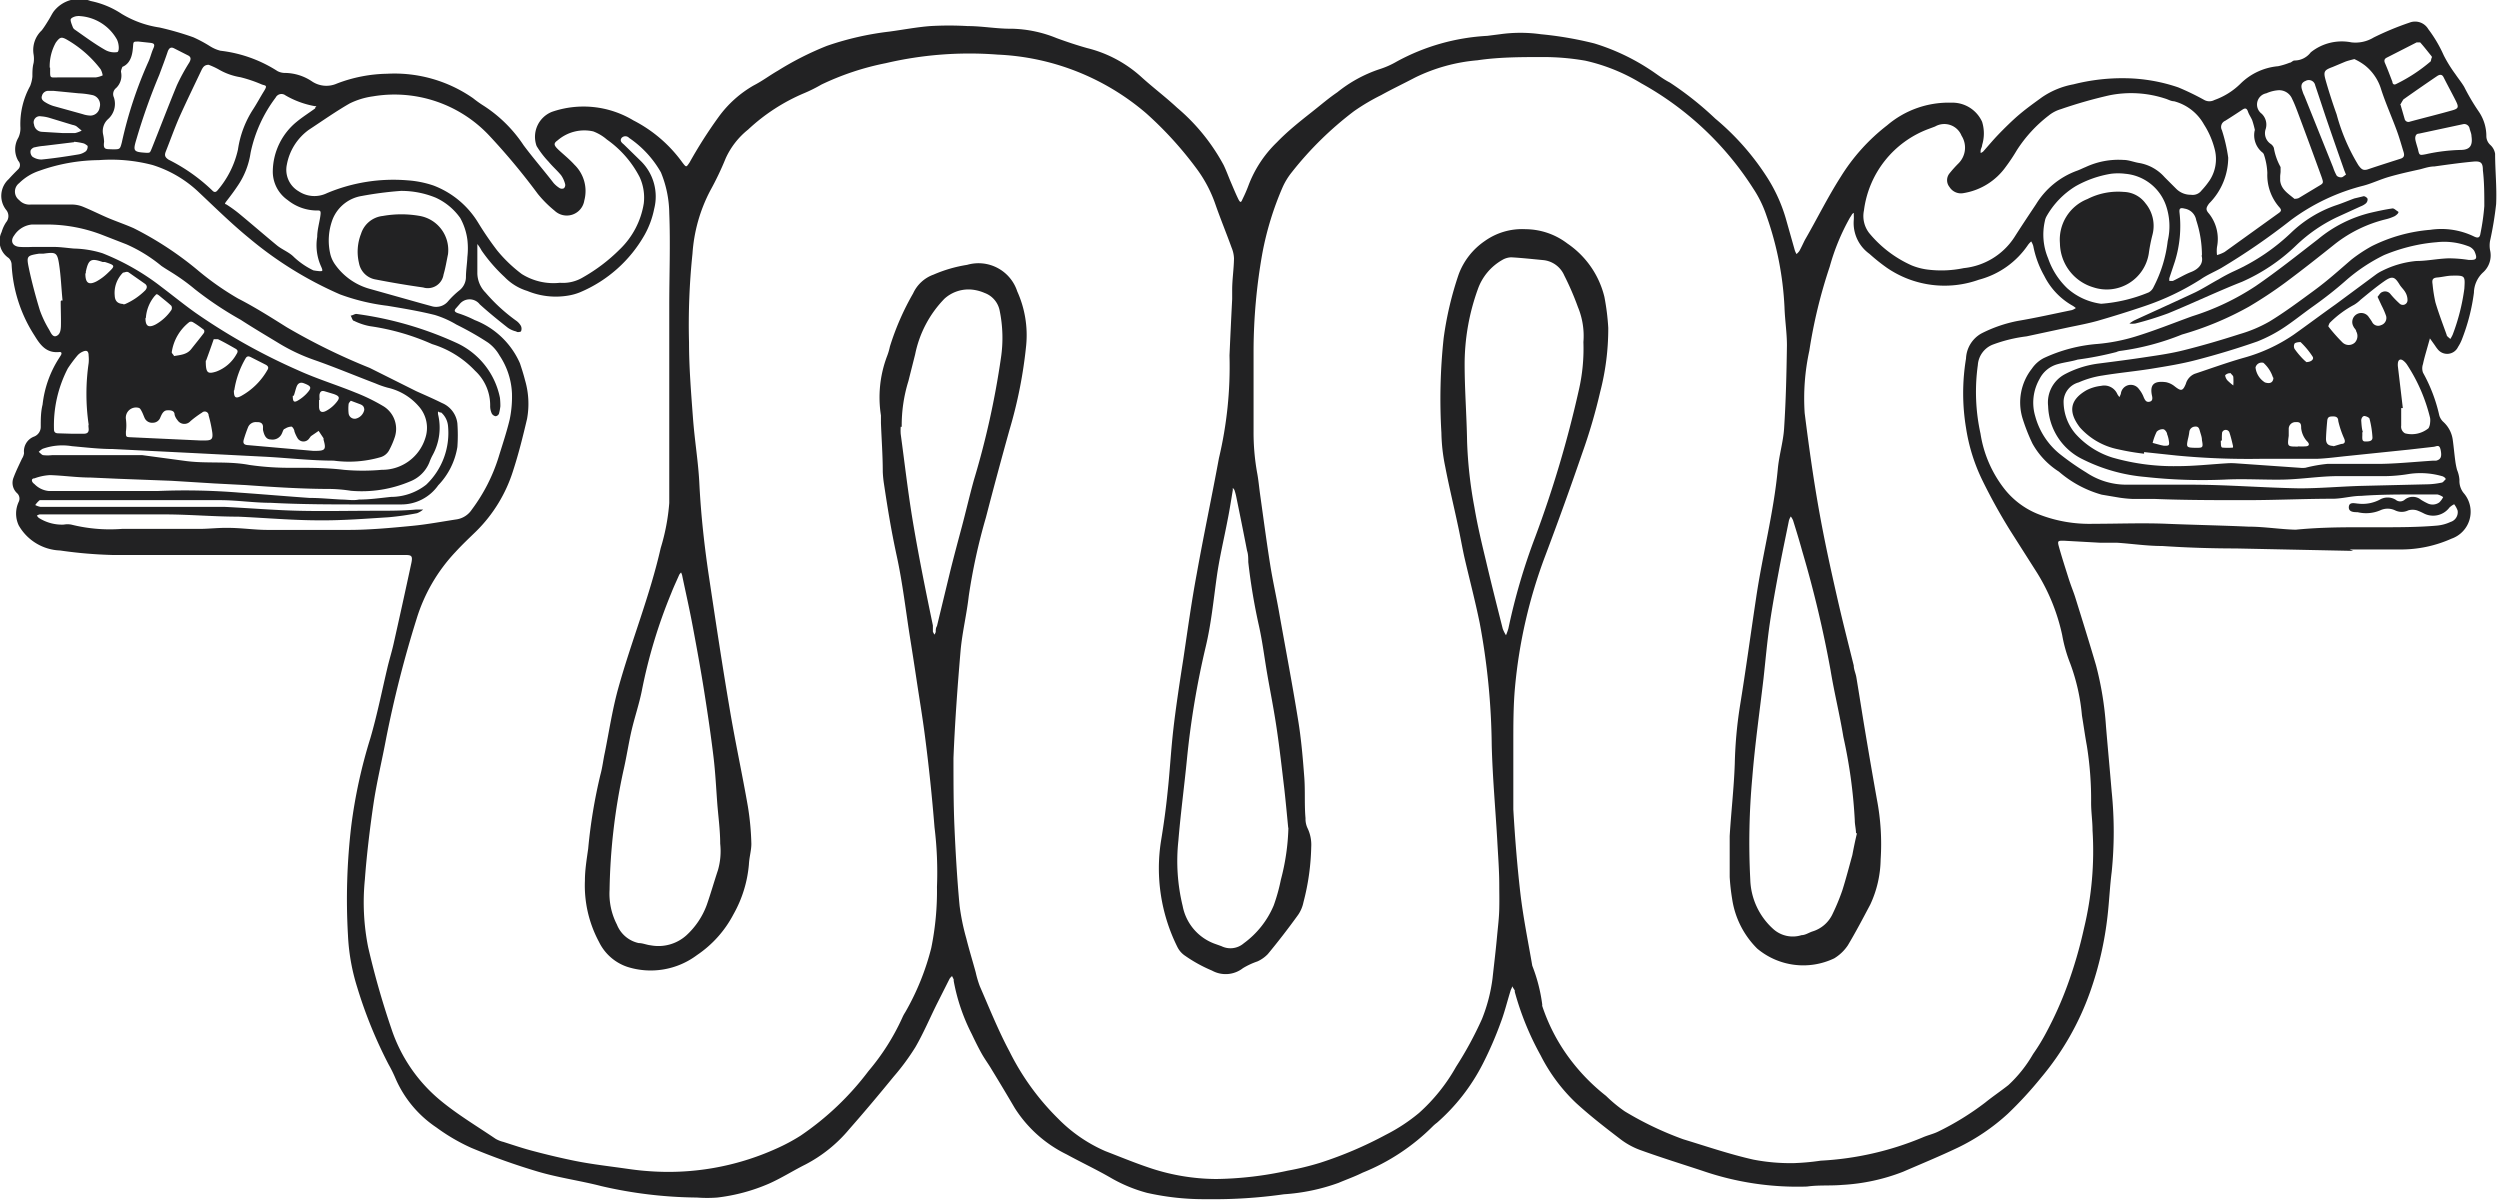 <svg id="Layer_6" data-name="Layer 6" xmlns="http://www.w3.org/2000/svg" viewBox="0 0 122.71 58.89"><title>_background_snake</title><g id="_5zHt94" data-name="5zHt94"><path d="M503.59,426.25l-5.78-.12q-1.8,0-3.6-.12c-.74,0-1.47-.11-2.21-.16-.27,0-.55,0-.83,0l-1.8-.1c-.26,0-.31,0-.24.26.14.51.3,1,.46,1.51s.26.71.37,1.07c.34,1.09.68,2.18,1,3.27a15.91,15.91,0,0,1,.49,3c.09,1.07.19,2.14.28,3.21a19.48,19.48,0,0,1,0,3.94c-.09.71-.12,1.42-.2,2.13a16.79,16.79,0,0,1-.86,3.76,13.58,13.58,0,0,1-2.41,4.21,18.87,18.87,0,0,1-1.63,1.77,10.16,10.16,0,0,1-2.45,1.66c-.88.42-1.78.79-2.68,1.18a9.62,9.62,0,0,1-3,.65c-.57.05-1.15,0-1.72.08a14.29,14.29,0,0,1-5.13-.77c-1-.33-2-.64-3-1a3.67,3.67,0,0,1-1-.53c-.76-.58-1.51-1.16-2.21-1.8a8.51,8.51,0,0,1-1.74-2.34,14.05,14.05,0,0,1-1.27-3.12.27.27,0,0,0,0-.07l-.13-.2c0,.07-.05.14-.07.2-.17.54-.3,1.09-.5,1.61a17.7,17.7,0,0,1-.87,2,9.68,9.68,0,0,1-2.25,2.89,1.78,1.78,0,0,0-.2.17,10.33,10.33,0,0,1-3.45,2.28c-.38.19-.78.33-1.18.5a9.73,9.73,0,0,1-2.68.56,24.41,24.41,0,0,1-3.78.24,12.68,12.68,0,0,1-2.94-.31,7.3,7.3,0,0,1-1.73-.71c-.72-.42-1.49-.78-2.22-1.18a6.27,6.27,0,0,1-2.54-2.27c-.37-.63-.74-1.25-1.12-1.87-.15-.26-.33-.5-.48-.76s-.35-.66-.51-1a9.42,9.42,0,0,1-.89-2.62.27.27,0,0,0,0-.07l-.08-.16a.62.62,0,0,0-.12.13l-.61,1.21c-.36.72-.67,1.46-1.07,2.15a11.35,11.35,0,0,1-1.07,1.45c-.71.87-1.44,1.74-2.18,2.58a7,7,0,0,1-2.15,1.73c-.6.3-1.18.67-1.79.94a9,9,0,0,1-2.53.68,6.58,6.58,0,0,1-1,0,21.51,21.51,0,0,1-4.69-.56c-1-.26-2.09-.41-3.11-.71a32.11,32.11,0,0,1-3.28-1.17,9.39,9.39,0,0,1-1.71-1,5.54,5.54,0,0,1-2-2.39,6.73,6.73,0,0,0-.35-.71,22.09,22.09,0,0,1-1.54-3.79,10,10,0,0,1-.45-2.54,30.66,30.66,0,0,1,.16-5.36,25,25,0,0,1,.94-4.32c.33-1.13.56-2.29.83-3.43.09-.39.21-.77.3-1.16q.45-2,.88-4c.08-.38,0-.4-.35-.4s-1,0-1.54,0l-7.21,0c-1.87,0-3.73,0-5.6,0a21.63,21.63,0,0,1-2.54-.22A2.44,2.44,0,0,1,389,425a1.36,1.36,0,0,1,0-1.16.36.36,0,0,0-.09-.43.69.69,0,0,1-.16-.77c.12-.32.27-.62.41-.92a.64.64,0,0,0,.1-.27.77.77,0,0,1,.49-.81.51.51,0,0,0,.33-.49c0-.36,0-.72.09-1.08a5.26,5.26,0,0,1,.77-2.22l.12-.19c.06-.09.06-.19-.08-.17-.62.06-.92-.34-1.2-.8a7.05,7.05,0,0,1-1.13-3.5.46.46,0,0,0-.15-.32,1,1,0,0,1-.34-1.27,1.73,1.73,0,0,1,.22-.48.47.47,0,0,0,0-.61,1.11,1.11,0,0,1,.13-1.51c.15-.17.31-.33.47-.49a.29.29,0,0,0,0-.4,1.12,1.12,0,0,1,0-1.14,1.07,1.07,0,0,0,.1-.54,3.87,3.87,0,0,1,.48-2,1.66,1.66,0,0,0,.11-.46c0-.22,0-.45.06-.67a1.29,1.29,0,0,0,0-.41,1.32,1.32,0,0,1,.4-1.19c.13-.17.24-.35.35-.53s.14-.26.23-.39a1.58,1.58,0,0,1,1.82-.52,4.29,4.29,0,0,1,1.52.63,5,5,0,0,0,1.86.67,14.56,14.56,0,0,1,1.66.48,6.68,6.68,0,0,1,.82.44,1.79,1.79,0,0,0,.51.22,6.56,6.56,0,0,1,2.8,1,.79.79,0,0,0,.39.09,2.42,2.42,0,0,1,1.28.4,1.27,1.27,0,0,0,1.25.12,7.19,7.19,0,0,1,2.46-.48,6.75,6.75,0,0,1,4.22,1.2,5.72,5.72,0,0,0,.55.39,6.71,6.71,0,0,1,1.93,1.92c.47.63,1,1.24,1.47,1.85a1.32,1.32,0,0,0,.31.26.23.23,0,0,0,.2,0,.22.22,0,0,0,.06-.2,1.33,1.33,0,0,0-.2-.44c-.19-.23-.42-.43-.61-.66a4.47,4.47,0,0,1-.59-.77,1.32,1.32,0,0,1,.75-1.68,4.75,4.75,0,0,1,4,.42,6.76,6.76,0,0,1,2.4,2.06c.2.26.19.25.36,0a22.39,22.39,0,0,1,1.43-2.24,5.5,5.5,0,0,1,1.72-1.54c.41-.21.78-.49,1.18-.72a15,15,0,0,1,2.41-1.22,14.57,14.57,0,0,1,3.07-.7c.67-.09,1.34-.22,2-.27a16.12,16.12,0,0,1,1.84,0c.72,0,1.45.14,2.17.13a6.15,6.15,0,0,1,2.19.46c.49.18,1,.35,1.5.49a6.15,6.15,0,0,1,2.63,1.39c.58.53,1.21,1,1.79,1.54a9.71,9.71,0,0,1,2.28,2.81c.13.27.23.55.35.83s.23.55.36.82.16.15.23,0a6.66,6.66,0,0,0,.27-.62,5.78,5.78,0,0,1,1.41-2.15c.51-.53,1.1-1,1.67-1.45s.85-.7,1.29-1a6.64,6.64,0,0,1,2.06-1.13,4.19,4.19,0,0,0,.86-.38,10.43,10.43,0,0,1,4.44-1.26l.63-.08a7.23,7.23,0,0,1,2,0,17.58,17.58,0,0,1,2.62.45,10.57,10.57,0,0,1,2.71,1.27c.33.21.63.46,1,.65a15.89,15.89,0,0,1,2.23,1.77,12.59,12.59,0,0,1,2.55,2.89,7.8,7.8,0,0,1,.91,2l.45,1.59a1.17,1.17,0,0,0,.08.17.85.85,0,0,0,.14-.15c.1-.18.18-.36.27-.54.58-1,1.12-2.1,1.76-3.1a9.53,9.53,0,0,1,2.28-2.53,4.65,4.65,0,0,1,3.15-1.11,1.6,1.6,0,0,1,1.51.94,1.93,1.93,0,0,1,0,1.14c0,.09-.06.17-.07.25a.55.55,0,0,0,0,.14.45.45,0,0,0,.12-.07c.25-.28.49-.57.75-.84s.68-.69,1.05-1,.71-.55,1.08-.82a4,4,0,0,1,1.55-.64,9.75,9.75,0,0,1,2.57-.3,8.37,8.37,0,0,1,2.58.45,12.82,12.82,0,0,1,1.28.62.52.52,0,0,0,.49,0,3.48,3.48,0,0,0,1.29-.81,3,3,0,0,1,1.84-.85,3.5,3.5,0,0,0,.56-.17c.08,0,.16-.11.24-.11a1,1,0,0,0,.8-.4,2.43,2.43,0,0,1,2-.49,1.72,1.72,0,0,0,1.09-.24,14.22,14.22,0,0,1,1.76-.73.75.75,0,0,1,.92.32,6.5,6.5,0,0,1,.76,1.29,6.55,6.55,0,0,0,.57.92c.14.21.3.4.43.62a10.54,10.54,0,0,0,.72,1.22,2.12,2.12,0,0,1,.37,1.21.59.59,0,0,0,.19.42.74.74,0,0,1,.24.44c0,.82.09,1.65.05,2.47a16.94,16.94,0,0,1-.3,1.81,1.37,1.37,0,0,0,0,.44,1.12,1.12,0,0,1-.34,1.1,1.39,1.39,0,0,0-.45,1,9.68,9.68,0,0,1-.59,2.29,2,2,0,0,1-.19.37.59.59,0,0,1-1,.11,1.7,1.7,0,0,1-.13-.18l-.25-.35-.11.39c-.08.29-.17.58-.23.87a.63.63,0,0,0,0,.42,7.79,7.79,0,0,1,.8,2.1.71.71,0,0,0,.19.31,1.45,1.45,0,0,1,.47.88c.05.36.08.72.13,1.08a3.59,3.59,0,0,0,.08.4,1.54,1.54,0,0,1,.12.5.94.94,0,0,0,.24.68,1.4,1.4,0,0,1-.63,2.2,6.06,6.06,0,0,1-2.48.53h-2.52Zm-95.08-7.84h0c.42.19.84.37,1.26.58a1.24,1.24,0,0,1,.76,1,8.14,8.14,0,0,1,0,1.16,3.52,3.52,0,0,1-.94,1.88,2.21,2.21,0,0,1-1.83.94c-.63,0-1.25,0-1.88,0-1.5,0-3,0-4.51-.08-.8,0-1.6-.12-2.4-.13-1.65,0-3.31,0-5,0h-3.68c-.09,0-.19,0-.26,0a1.08,1.08,0,0,0-.22.24.91.91,0,0,0,.26.09l3.23,0,4.24,0c.53,0,1.05,0,1.58,0,1.2.06,2.4.16,3.6.19s2.55,0,3.83,0c.65,0,1.3,0,1.95-.06.12,0,.23,0,.35,0a1,1,0,0,1-.3.18,13.12,13.12,0,0,1-1.41.2c-1.12.07-2.25.16-3.37.15-1.33,0-2.65-.12-4-.18-1.15,0-2.3-.1-3.45-.11-2,0-4,0-6,0h-.3a.42.42,0,0,0-.13.06s.07.1.11.12a2.12,2.12,0,0,0,1.21.32,1,1,0,0,1,.37,0,7.82,7.82,0,0,0,2.49.21c.4,0,.8,0,1.2,0h2.59c.47,0,.95-.06,1.42-.05.65,0,1.29.1,1.93.1,1.34,0,2.68,0,4,0,1,0,2.08-.1,3.11-.2.73-.07,1.46-.21,2.19-.32a1.09,1.09,0,0,0,.73-.48,8.52,8.52,0,0,0,1.31-2.56c.19-.62.4-1.24.55-1.87a5.53,5.53,0,0,0,.11-1.26,3.62,3.62,0,0,0-.61-1.87,2,2,0,0,0-.56-.63c-.5-.33-1-.61-1.56-.89a4.76,4.76,0,0,0-1.06-.47c-.76-.19-1.54-.32-2.32-.45a10.26,10.26,0,0,1-2.33-.56,18.34,18.34,0,0,1-4.46-2.76c-.88-.72-1.69-1.52-2.52-2.3a5.79,5.79,0,0,0-2.22-1.29,8,8,0,0,0-2.64-.24,8.86,8.86,0,0,0-2.91.52,2.53,2.53,0,0,0-1,.61.52.52,0,0,0,0,.83.68.68,0,0,0,.57.22c.69,0,1.37,0,2.06,0a1.48,1.48,0,0,1,.51.11c.39.16.77.35,1.16.52s.89.34,1.32.53a16.45,16.45,0,0,1,3.19,2.1,13.9,13.9,0,0,0,1.93,1.35c.82.42,1.61.92,2.39,1.41a30.55,30.55,0,0,0,4.08,2Zm3-7.22h0c0,.48,0,1,0,1.43a1.38,1.38,0,0,0,.4.95,8.54,8.54,0,0,0,1.49,1.37.78.78,0,0,1,.25.27.33.33,0,0,1,0,.27s-.16.07-.23,0a1.17,1.17,0,0,1-.41-.18c-.47-.37-.94-.75-1.38-1.15a.63.63,0,0,0-1,0l-.15.17c-.11.12-.12.19.07.26a5.43,5.43,0,0,1,.83.34,4,4,0,0,1,2.22,2.12c.09.27.18.55.25.83a4.11,4.11,0,0,1,.1,1.9c-.2.85-.41,1.7-.68,2.53a7.21,7.21,0,0,1-1.83,3c-.33.32-.67.64-1,1a8.33,8.33,0,0,0-1.91,3.28,55.66,55.66,0,0,0-1.5,5.89c-.2,1.07-.46,2.13-.62,3.21s-.33,2.46-.42,3.69a11.28,11.28,0,0,0,.16,3.33,40.67,40.67,0,0,0,1.14,4,7.7,7.7,0,0,0,2.44,3.55c.84.69,1.78,1.25,2.68,1.86a1.45,1.45,0,0,0,.38.15c.5.16,1,.33,1.51.46.68.18,1.36.34,2,.47s1.33.22,2,.31,1,.15,1.56.19a12.85,12.85,0,0,0,6.3-1.09,9.1,9.1,0,0,0,1.22-.65,14,14,0,0,0,3.33-3.17,11.17,11.17,0,0,0,1.66-2.62,1.72,1.72,0,0,1,.14-.26,12.35,12.35,0,0,0,1.28-3.16,14,14,0,0,0,.28-3,18.15,18.15,0,0,0-.12-2.92q-.18-2.25-.47-4.48c-.12-.94-.28-1.88-.42-2.82q-.15-1-.31-2c-.21-1.32-.36-2.66-.65-4s-.45-2.36-.63-3.55a5.46,5.46,0,0,1-.06-.6c0-.8-.06-1.6-.09-2.4,0-.12,0-.25,0-.37a5.71,5.71,0,0,1,.29-2.88,3,3,0,0,0,.15-.5,12.9,12.9,0,0,1,1.14-2.61,1.75,1.75,0,0,1,1-.92,6.74,6.74,0,0,1,1.65-.48,2,2,0,0,1,2.46,1.3,5.22,5.22,0,0,1,.44,2.64,22.41,22.41,0,0,1-.82,4.16q-.6,2.15-1.16,4.31a28.8,28.8,0,0,0-.84,3.85c-.1.89-.32,1.78-.4,2.67-.15,1.76-.28,3.52-.35,5.28,0,1.14,0,2.28.05,3.42s.13,2.55.25,3.82a10.94,10.94,0,0,0,.33,1.61c.14.56.31,1.11.46,1.66a5.08,5.08,0,0,0,.2.68c.47,1.08.91,2.18,1.46,3.21a12.35,12.35,0,0,0,2.39,3.3,7.34,7.34,0,0,0,2.31,1.59c.7.27,1.4.56,2.11.8a10.39,10.39,0,0,0,3.35.57,17.34,17.34,0,0,0,3.5-.41,13.54,13.54,0,0,0,1.6-.39,19.2,19.2,0,0,0,3.21-1.37,8.64,8.64,0,0,0,1.63-1.07,8.85,8.85,0,0,0,1.82-2.27,17.79,17.79,0,0,0,1.27-2.34,8.07,8.07,0,0,0,.52-2c.07-.65.15-1.29.21-1.94s.11-1,.12-1.49,0-.75,0-1.12c0-.75-.06-1.5-.1-2.25-.09-1.55-.23-3.09-.27-4.64a34.38,34.38,0,0,0-.59-6c-.22-1.08-.5-2.14-.75-3.22-.12-.54-.21-1.08-.33-1.62-.2-.94-.43-1.88-.61-2.82a8.89,8.89,0,0,1-.19-1.67,28.11,28.11,0,0,1,.11-4.65,16.47,16.47,0,0,1,.74-3.14,3.42,3.42,0,0,1,1.28-1.63,3.15,3.15,0,0,1,2-.58,3.42,3.42,0,0,1,2.05.7,4.43,4.43,0,0,1,1.82,2.62,11.47,11.47,0,0,1,.19,1.52,12.38,12.38,0,0,1-.4,3.16,27.06,27.06,0,0,1-.88,3c-.58,1.69-1.19,3.38-1.82,5.05a24.57,24.57,0,0,0-1.48,6.46c-.08.9-.08,1.8-.08,2.7,0,1.09,0,2.18,0,3.27.08,1.39.19,2.77.35,4.15.14,1.18.38,2.35.58,3.52a8.06,8.06,0,0,1,.49,1.91.21.21,0,0,0,0,.07A9.07,9.07,0,0,0,465,451a9.7,9.7,0,0,0,1.91,2,7,7,0,0,0,.92.76,16.15,16.15,0,0,0,2.87,1.37c1.15.35,2.29.74,3.45,1a9.58,9.58,0,0,0,2,.17,11.63,11.63,0,0,0,1.3-.12,15,15,0,0,0,5-1.14c.25-.11.53-.17.77-.29a13.57,13.57,0,0,0,2.3-1.42c.37-.3.76-.56,1.14-.86a6.47,6.47,0,0,0,1.21-1.52,9.82,9.82,0,0,0,.68-1.12,17.66,17.66,0,0,0,1-2.24,21.7,21.7,0,0,0,.82-2.81,16.18,16.18,0,0,0,.42-4.81c0-.45-.07-.9-.07-1.35a16.73,16.73,0,0,0-.21-2.81c-.09-.49-.16-1-.24-1.48a9.78,9.78,0,0,0-.57-2.54,7.22,7.22,0,0,1-.4-1.41,9.61,9.61,0,0,0-1.23-3.05l-1.31-2.06a27.77,27.77,0,0,1-1.38-2.49,8.92,8.92,0,0,1-.8-2.57,10.4,10.4,0,0,1,0-3.4,1.48,1.48,0,0,1,.75-1.23,6.75,6.75,0,0,1,1.8-.62c.89-.15,1.77-.35,2.65-.53a.76.76,0,0,0,.19-.1,1.09,1.09,0,0,0-.15-.11,3.44,3.44,0,0,1-1.4-1.47,4.83,4.83,0,0,1-.54-1.47,1,1,0,0,0-.1-.22,1.09,1.09,0,0,0-.15.16,4.2,4.2,0,0,1-2.42,1.72,5,5,0,0,1-4.52-.59,9.14,9.14,0,0,1-.85-.68,1.86,1.86,0,0,1-.77-1.66,1.85,1.85,0,0,0,0-.26.27.27,0,0,0,0-.09.37.37,0,0,0-.08.06s-.06.11-.1.16a10.67,10.67,0,0,0-1,2.42,24.67,24.67,0,0,0-1,4.12,11,11,0,0,0-.23,3.06c.2,1.59.42,3.18.7,4.75s.58,2.92.91,4.37c.25,1.1.53,2.19.8,3.28,0,.19.1.39.13.59.14.84.27,1.68.41,2.52q.29,1.74.6,3.48a11.61,11.61,0,0,1,.18,2.92,5.43,5.43,0,0,1-.51,2.22c-.35.66-.7,1.33-1.1,2a2.13,2.13,0,0,1-.67.64,3.52,3.52,0,0,1-3.78-.48,4.33,4.33,0,0,1-1.23-2.44,10.25,10.25,0,0,1-.12-1.08c0-.66,0-1.33,0-2,.07-1.19.21-2.37.25-3.56a21,21,0,0,1,.25-2.8c.29-1.78.53-3.56.8-5.35.31-2.1.86-4.17,1.06-6.29.06-.68.27-1.36.31-2,.09-1.36.12-2.73.14-4.09,0-.62-.1-1.25-.12-1.87a15.68,15.68,0,0,0-.89-4.51,5.6,5.6,0,0,0-.64-1.31,15.32,15.32,0,0,0-5.5-5.17,9.11,9.11,0,0,0-2.74-1.11,12,12,0,0,0-2.05-.18c-1.09,0-2.18,0-3.26.16a8.58,8.58,0,0,0-3.06.85c-.55.29-1.12.56-1.66.86a10.29,10.29,0,0,0-1.32.78,16.73,16.73,0,0,0-3.06,3,3.38,3.38,0,0,0-.45.73,15.09,15.09,0,0,0-1,3.26,27.69,27.69,0,0,0-.43,4.74c0,1.33,0,2.65,0,4a11.22,11.22,0,0,0,.17,2c.07.36.1.72.15,1.08.16,1.14.31,2.28.49,3.42.13.83.32,1.65.46,2.47.31,1.74.64,3.47.92,5.21.15.92.23,1.86.3,2.8.05.66,0,1.33.06,2a1.07,1.07,0,0,0,.09.47,1.89,1.89,0,0,1,.19.95,11.53,11.53,0,0,1-.38,2.7,1.69,1.69,0,0,1-.26.62q-.72,1-1.49,1.93a1.65,1.65,0,0,1-.51.36,3.61,3.61,0,0,0-.71.33,1.38,1.38,0,0,1-1.52.12,7,7,0,0,1-1.31-.72,1.11,1.11,0,0,1-.39-.44,8.65,8.65,0,0,1-.8-5.22c.13-.79.24-1.58.32-2.38.11-1,.16-2,.28-3.06s.31-2.31.49-3.46c.21-1.4.4-2.8.66-4.19.34-1.9.74-3.78,1.09-5.68a19.48,19.48,0,0,0,.52-5,.65.65,0,0,1,0-.07q.06-1.37.13-2.74c0-.15,0-.3,0-.45,0-.51.08-1,.09-1.54a1.53,1.53,0,0,0-.12-.54c-.26-.72-.55-1.42-.8-2.14a6.45,6.45,0,0,0-.93-1.75,17.93,17.93,0,0,0-2.45-2.69,12,12,0,0,0-7.31-2.89,18,18,0,0,0-5.48.42,13.26,13.26,0,0,0-3.16,1.05,7.37,7.37,0,0,1-.84.42,9.33,9.33,0,0,0-2.76,1.79,3.84,3.84,0,0,0-1.1,1.41,14.81,14.81,0,0,1-.76,1.59,7.76,7.76,0,0,0-.87,3.09,33.48,33.48,0,0,0-.17,4.35c0,1.23.1,2.45.19,3.67s.27,2.21.32,3.32c.08,1.54.25,3.07.48,4.59.32,2.13.64,4.26,1,6.38.27,1.62.62,3.22.9,4.83a13.38,13.38,0,0,1,.17,1.83c0,.32-.1.64-.12,1a6,6,0,0,1-.76,2.46,5.46,5.46,0,0,1-1.79,2,3.79,3.79,0,0,1-3.41.58,2.39,2.39,0,0,1-1.4-1.23,5.84,5.84,0,0,1-.69-3c0-.52.08-1,.16-1.57a25.67,25.67,0,0,1,.6-3.63c.1-.36.14-.74.22-1.1.21-1.05.37-2.12.66-3.16.64-2.3,1.55-4.53,2.08-6.87a10.2,10.2,0,0,0,.42-2.21c0-1.94,0-3.88,0-5.82,0-1.29,0-2.58,0-3.87,0-1.51.06-3,0-4.54a5.42,5.42,0,0,0-.41-2,5.07,5.07,0,0,0-1.56-1.69.25.25,0,0,0-.37,0c-.1.14,0,.23.11.32l.86.84a2.44,2.44,0,0,1,.63,2.32,4.35,4.35,0,0,1-.46,1.26,6.57,6.57,0,0,1-3.19,2.84,2.66,2.66,0,0,1-.58.16,3.66,3.66,0,0,1-2-.23,2.6,2.6,0,0,1-1.11-.68,7.92,7.92,0,0,1-1.13-1.3A2.13,2.13,0,0,0,411.52,411.2Zm92.23,13.9h1.13c.94,0,1.88,0,2.81-.08a2,2,0,0,0,.68-.18.5.5,0,0,0,.35-.56,1.13,1.13,0,0,0-.17-.31,1,1,0,0,0-.23.16,1,1,0,0,1-1.26.29,2.94,2.94,0,0,0-.34-.15.75.75,0,0,0-.42,0,.74.74,0,0,1-.65,0,.85.85,0,0,0-.73,0,1.78,1.78,0,0,1-1.11.09c-.17,0-.45,0-.43-.26s.29-.17.46-.16a1.82,1.82,0,0,0,1.05-.19.76.76,0,0,1,.79,0,.34.34,0,0,0,.44,0,.63.63,0,0,1,.8,0,3.09,3.09,0,0,0,.33.18.56.56,0,0,0,.57-.05.93.93,0,0,0,.19-.26.85.85,0,0,0-.28-.13c-.3,0-.6,0-.9,0-1,0-1.9,0-2.85.07-.45,0-.89.13-1.34.14-1.44,0-2.88.07-4.32.07s-3,0-4.47-.06l-1.08,0a6.33,6.33,0,0,1-.63-.06l-.89-.15a5.44,5.44,0,0,1-2.1-1.13,3.84,3.84,0,0,1-1.3-1.38,9.28,9.28,0,0,1-.49-1.25,2.68,2.68,0,0,1,.46-2.42,1.6,1.6,0,0,1,.58-.52,7.62,7.62,0,0,1,2.67-.7,9,9,0,0,0,1.83-.36c.95-.29,1.86-.66,2.8-1a12.3,12.3,0,0,0,3.11-1.48c1.05-.72,2.05-1.52,3.06-2.3a6.4,6.4,0,0,1,2.59-1.3c.35-.08.71-.16,1.07-.21.08,0,.17.1.26.15s-.09.19-.16.23a2.2,2.2,0,0,1-.46.16,6.56,6.56,0,0,0-2.45,1.19c-.8.64-1.61,1.28-2.43,1.89a21,21,0,0,1-1.81,1.2,15.44,15.44,0,0,1-3.29,1.37,12.47,12.47,0,0,1-3,.8.63.63,0,0,0-.22.06,16.14,16.14,0,0,1-1.9.37c-.32.1-.66.13-1,.23a1.41,1.41,0,0,0-.87.72,2.34,2.34,0,0,0-.21,1.84,3.58,3.58,0,0,0,1.21,1.85,12.77,12.77,0,0,0,1.29.9,3.53,3.53,0,0,0,1.94.6c1.05,0,2.1,0,3.16,0,1.79,0,3.58.15,5.37.18,1,0,2-.09,3-.12l3.34-.08a3.73,3.73,0,0,0,.63-.08c.07,0,.13-.1.19-.15s-.1-.16-.17-.17a3.86,3.86,0,0,0-1.59-.11,7.77,7.77,0,0,1-1.49.11c-.66,0-1.33,0-2,0-.9,0-1.79.15-2.69.17s-1.93-.05-2.89,0a25.52,25.52,0,0,1-3.9-.13,8.44,8.44,0,0,1-3.08-.87,3,3,0,0,1-1.69-2.61,1.57,1.57,0,0,1,.8-1.55,4.85,4.85,0,0,1,1.71-.54c.78-.1,1.56-.2,2.34-.32.61-.09,1.22-.18,1.81-.33.92-.23,1.84-.5,2.74-.79a6.67,6.67,0,0,0,1.45-.61c.76-.46,1.48-1,2.19-1.52s1.23-1,1.85-1.53a7.31,7.31,0,0,1,1-.66,7.84,7.84,0,0,1,2.87-.8,3.67,3.67,0,0,1,2.15.33c.19.09.28.06.31-.15a10.92,10.92,0,0,0,.19-1.34c0-.58,0-1.17-.07-1.76,0-.36-.09-.46-.45-.43-.65.06-1.29.15-1.93.24-.24,0-.47.08-.7.14-.5.11-1,.22-1.49.36s-.84.32-1.28.44a10.12,10.12,0,0,0-3.57,1.69,32.71,32.71,0,0,1-3.43,2.36c-.34.19-.7.34-1,.55a12.6,12.6,0,0,1-2.74,1.31q-1.15.39-2.33.73c-.47.13-.95.22-1.43.32l-2.05.44a7.2,7.2,0,0,0-1.67.41,1.16,1.16,0,0,0-.72,1,9.53,9.53,0,0,0,.13,3.36,5.85,5.85,0,0,0,1.13,2.66,4,4,0,0,0,1.64,1.27,6.83,6.83,0,0,0,2.78.5c1.2,0,2.4-.05,3.6,0s2.68.08,4,.14c.77,0,1.55.13,2.32.15C501.77,425.11,502.76,425.09,503.75,425.09Zm-88.18-12a1.91,1.91,0,0,0,1.14-.27,8.42,8.42,0,0,0,1.79-1.36,4,4,0,0,0,1.19-2.27,2.42,2.42,0,0,0-.2-1.28,5.12,5.12,0,0,0-1.61-1.85,2.23,2.23,0,0,0-.67-.4,2,2,0,0,0-1.75.44c-.2.14-.19.23,0,.42s.57.49.82.77a1.8,1.8,0,0,1,.49,1.76.87.87,0,0,1-1.46.5,5.6,5.6,0,0,1-.82-.82,32.39,32.39,0,0,0-2.4-2.88,6.38,6.38,0,0,0-5.7-1.91,3.7,3.7,0,0,0-1.14.35c-.68.39-1.33.85-2,1.29a2.71,2.71,0,0,0-1.08,1.71,1.22,1.22,0,0,0,.58,1.31,1.4,1.4,0,0,0,1.39.09,8.41,8.41,0,0,1,3.93-.63,5.07,5.07,0,0,1,1.28.25,4.39,4.39,0,0,1,2.21,1.83,15.55,15.55,0,0,0,.93,1.36,6.92,6.92,0,0,0,1.21,1.16A2.93,2.93,0,0,0,415.57,413.09Zm35.75,26.75c-.06-.63-.12-1.27-.19-1.9-.12-1-.23-2-.38-3s-.3-1.73-.45-2.59-.24-1.64-.42-2.44a29.26,29.26,0,0,1-.52-3.11c0-.19,0-.38-.06-.56-.17-.88-.35-1.77-.53-2.65a2.67,2.67,0,0,0-.09-.33.41.41,0,0,0-.08-.1s0,.07,0,.11c-.08.48-.16,1-.25,1.44-.18.95-.41,1.89-.54,2.84-.16,1.14-.27,2.28-.54,3.41a41.68,41.68,0,0,0-.92,5.51c-.13,1.33-.31,2.66-.42,4a9.35,9.35,0,0,0,.21,3.21,2.46,2.46,0,0,0,1.62,1.87l.28.1a1,1,0,0,0,1.1-.14,4.41,4.41,0,0,0,1.47-1.86,8.79,8.79,0,0,0,.35-1.26A11,11,0,0,0,451.32,439.84Zm44.31-31.07a.54.54,0,0,0,.52-.21,4,4,0,0,0,.4-.5,1.91,1.91,0,0,0,.26-1.47,4.13,4.13,0,0,0-.54-1.27,2.37,2.37,0,0,0-1.47-1.14c-.15,0-.29-.09-.43-.13a5.38,5.38,0,0,0-2.75-.16,22.58,22.58,0,0,0-2.38.68,1.71,1.71,0,0,0-.59.31,6.7,6.7,0,0,0-1.57,1.71,8.8,8.8,0,0,1-.54.81,3.17,3.17,0,0,1-2.08,1.29.66.66,0,0,1-.68-.3.53.53,0,0,1,0-.67,6,6,0,0,1,.45-.5,1.09,1.09,0,0,0,.14-1.35.91.91,0,0,0-1.3-.45l-.32.12a4.93,4.93,0,0,0-3.17,4,1.36,1.36,0,0,0,.25,1.1,5.71,5.71,0,0,0,2.1,1.6,3.1,3.1,0,0,0,.76.2,5.4,5.4,0,0,0,1.79-.07,3.37,3.37,0,0,0,2.48-1.51c.35-.55.71-1.09,1.07-1.63A3.93,3.93,0,0,1,490,407.6c.15-.05.3-.13.45-.19a3.83,3.83,0,0,1,1.86-.35c.26,0,.51.11.77.15a2.15,2.15,0,0,1,1.25.7l.56.56A1,1,0,0,0,495.63,408.77ZM465.8,416a3.7,3.7,0,0,0-.27-1.72,13.63,13.63,0,0,0-.67-1.55,1.26,1.26,0,0,0-1-.75c-.53-.05-1.07-.11-1.6-.14a.92.92,0,0,0-.46.14,2.67,2.67,0,0,0-1.18,1.42,10.86,10.86,0,0,0-.65,3.68c0,1.26.1,2.53.12,3.79a21.33,21.33,0,0,0,.36,3.24c.15.89.36,1.77.57,2.64.26,1.11.54,2.21.82,3.32a1.74,1.74,0,0,0,.16.32,2.67,2.67,0,0,0,.12-.34,30.11,30.11,0,0,1,1.31-4.47,54.91,54.91,0,0,0,2.14-7.2A9.05,9.05,0,0,0,465.8,416Zm13.43,24.11-.05,0c0-.21-.06-.42-.06-.64a24.81,24.81,0,0,0-.56-4.09c-.18-1.1-.45-2.18-.63-3.28a56,56,0,0,0-1.39-5.84c-.14-.51-.29-1-.45-1.51a.94.94,0,0,0-.11-.19.87.87,0,0,0-.09.19c-.16.8-.33,1.59-.48,2.39s-.33,1.77-.46,2.66-.21,1.81-.31,2.72c-.19,1.62-.42,3.23-.55,4.85a35,35,0,0,0-.1,5,3.4,3.4,0,0,0,1.14,2.45,1.43,1.43,0,0,0,1.38.29c.18,0,.35-.12.53-.18a1.6,1.6,0,0,0,1-.88,10.41,10.41,0,0,0,.47-1.14c.18-.57.33-1.15.49-1.73C479.07,440.81,479.14,440.47,479.22,440.14ZM418,442.89a3.3,3.3,0,0,0,.36,1.7,1.49,1.49,0,0,0,1.07.91c.2,0,.39.09.59.11a2.05,2.05,0,0,0,1.75-.49,3.79,3.79,0,0,0,1-1.49c.2-.57.36-1.14.55-1.71a3.37,3.37,0,0,0,.11-1.3c0-.69-.1-1.37-.15-2.06s-.09-1.47-.18-2.21c-.13-1.08-.29-2.16-.46-3.23s-.34-2-.54-3.07-.36-1.74-.54-2.61a.79.79,0,0,0-.05-.13.53.53,0,0,0-.09.11c-.13.3-.27.59-.39.9a25.29,25.29,0,0,0-1.45,4.81c-.13.64-.34,1.26-.49,1.89s-.26,1.38-.42,2.06A29.67,29.67,0,0,0,418,442.89Zm14.29-22.73a2.66,2.66,0,0,0,0,.35c.19,1.4.35,2.8.58,4.2.29,1.74.64,3.47,1,5.2,0,.1,0,.2,0,.3a.64.64,0,0,0,.08.15.78.78,0,0,0,.06-.13c0-.1,0-.2.06-.29.22-.91.44-1.82.66-2.73.18-.72.37-1.43.56-2.14s.38-1.53.59-2.29a41.13,41.13,0,0,0,1.33-6,6.63,6.63,0,0,0-.06-2.31,1.16,1.16,0,0,0-.74-.88,2.1,2.1,0,0,0-.58-.16,1.76,1.76,0,0,0-1.39.44A5.45,5.45,0,0,0,433,416.6c-.11.44-.22.87-.33,1.31A7.32,7.32,0,0,0,432.34,420.16Zm-42-9.93c-.21,0-.43,0-.64,0a1.17,1.17,0,0,0-.87.53c-.22.29-.08.55.28.57s.47,0,.71,0,.62,0,.94,0,.65.05,1,.08a5.06,5.06,0,0,1,1.4.23,11.75,11.75,0,0,1,2.89,1.65c.57.43,1.12.88,1.7,1.29a29.8,29.8,0,0,0,5,2.8c.92.42,1.9.72,2.83,1.1a9.21,9.21,0,0,1,1.37.67,1.3,1.3,0,0,1,.56,1.51,4,4,0,0,1-.28.65.7.7,0,0,1-.42.34,5.56,5.56,0,0,1-2.3.17c-1.11,0-2.22-.13-3.33-.19l-3.52-.18-4-.2c-.66,0-1.32-.08-2-.14a2.88,2.88,0,0,0-1.44.13,1,1,0,0,0-.19.15c.07.05.14.14.21.16a2,2,0,0,0,.45,0h1.12l3,0,.3,0,2.08.28c1.05.15,2.12,0,3.17.2a13.7,13.7,0,0,0,2.17.14c.82,0,1.65,0,2.47.1a10.35,10.35,0,0,0,1.87,0,2.21,2.21,0,0,0,2.13-1.54,1.58,1.58,0,0,0-.32-1.58,2.85,2.85,0,0,0-1.52-.91,4.51,4.51,0,0,1-.6-.21c-1-.38-2-.8-3-1.15a9.09,9.09,0,0,1-1.79-.85c-.61-.37-1.22-.73-1.82-1.12a17.31,17.31,0,0,1-2.25-1.5,9.84,9.84,0,0,0-.93-.69c-.24-.16-.49-.3-.72-.46a7.29,7.29,0,0,0-1.72-1.06l-1.26-.49A7.58,7.58,0,0,0,390.38,410.23ZM493.32,421.4v.08a11.58,11.58,0,0,1-1.29-.22,3.4,3.4,0,0,1-1.86-1.07c-.59-.77-.49-1.36.33-1.83a2.07,2.07,0,0,1,.71-.21.7.7,0,0,1,.8.41,1.06,1.06,0,0,0,.1.14,1.62,1.62,0,0,0,.07-.16.49.49,0,0,1,.89-.23,1.43,1.43,0,0,1,.24.42c.06.12.11.23.27.2s.16-.16.13-.29c-.12-.55.09-.75.69-.67a1,1,0,0,1,.43.21c.31.24.39.23.54-.13a.75.75,0,0,1,.43-.49c.81-.27,1.61-.56,2.42-.79a8.2,8.2,0,0,0,2.44-1.13c.69-.49,1.37-1,2.06-1.49l2-1.48a2,2,0,0,1,.29-.17,4.69,4.69,0,0,1,1.68-.48c.52,0,1-.11,1.57-.13a6.5,6.5,0,0,1,1,.08c.32,0,.47,0,.27-.44a.57.57,0,0,0-.31-.24,3.33,3.33,0,0,0-1.55-.19,8,8,0,0,0-.93.13,8.77,8.77,0,0,0-1.64.5A8.54,8.54,0,0,0,503.2,413c-.5.44-1,.83-1.56,1.23s-.9.68-1.37,1a7.06,7.06,0,0,1-1.39.74c-1,.35-2,.65-3,.91-.72.19-1.47.31-2.21.43s-1.59.2-2.38.33a4.57,4.57,0,0,0-1.18.34,1,1,0,0,0-.74.91,2.43,2.43,0,0,0,.59,1.62,4.06,4.06,0,0,0,1.81,1.16,10.83,10.83,0,0,0,3.19.42c.81,0,1.62-.09,2.43-.14a3.18,3.18,0,0,1,.41,0l3.15.22a1.23,1.23,0,0,0,.29,0,7.06,7.06,0,0,1,1.07-.19c.82,0,1.65,0,2.47,0s1.82-.1,2.73-.16l.15,0c.23-.06.28-.2.22-.51s-.19-.19-.34-.17l-1.23.14-3,.31c-.5.05-1,.12-1.49.14-.91,0-1.83,0-2.74,0a37,37,0,0,1-4.16-.16Zm-85.56-12.82a17.51,17.51,0,0,0-1.93.25,1.86,1.86,0,0,0-1.41,1.11,2.94,2.94,0,0,0-.12,1.77,1.5,1.5,0,0,0,.24.5,3.09,3.09,0,0,0,1.73,1.19l2.49.7.51.14a.76.76,0,0,0,.81-.25,4.19,4.19,0,0,1,.54-.52.84.84,0,0,0,.33-.64c0-.35.06-.7.07-1a3.75,3.75,0,0,0,0-.86,3,3,0,0,0-.35-1.06,3,3,0,0,0-1.21-1A4.45,4.45,0,0,0,407.75,408.58Zm-9.43-6.19c-.21,0-.28.11-.35.24-.37.78-.75,1.56-1.1,2.34-.24.55-.44,1.12-.66,1.67-.07.18-.06.28.14.41a8.67,8.67,0,0,1,2.13,1.5c.1.11.18.11.27,0a4.6,4.6,0,0,0,1-2,4.93,4.93,0,0,1,.76-2c.18-.28.34-.58.52-.87s.08-.26-.1-.32a6.73,6.73,0,0,0-1.06-.36,3.1,3.1,0,0,1-1.08-.39A3.65,3.65,0,0,0,398.32,402.39Zm5.45,10.13c.13,0,.16,0,.07-.21a2.51,2.51,0,0,1-.2-1.47c0-.33.1-.67.15-1s0-.3-.25-.3a2.3,2.3,0,0,1-1.35-.51,1.7,1.7,0,0,1-.73-1.42,3.18,3.18,0,0,1,1.17-2.42c.29-.24.61-.44.91-.66,0,0,0-.08.07-.11a.32.32,0,0,0-.09,0,4.42,4.42,0,0,1-1.44-.53.32.32,0,0,0-.48.11,6.78,6.78,0,0,0-1.23,2.71,3.87,3.87,0,0,1-.64,1.63c-.16.24-.33.47-.51.7s-.09.16,0,.23a6.4,6.4,0,0,1,.58.42c.63.52,1.24,1.05,1.87,1.57.26.21.6.33.83.57a3.82,3.82,0,0,0,.95.65A2.66,2.66,0,0,0,403.77,412.52Zm87.44,1.6a7.54,7.54,0,0,0,2.33-.56.56.56,0,0,0,.24-.27,6.48,6.48,0,0,0,.69-2.25,3.15,3.15,0,0,0-.08-1.73,2.33,2.33,0,0,0-2-1.57,2.86,2.86,0,0,0-.71,0,5.23,5.23,0,0,0-1.73.61,4.09,4.09,0,0,0-1.44,1.5.75.75,0,0,0-.07.21,3,3,0,0,0,.16,1.83,3.68,3.68,0,0,0,.94,1.47A3.1,3.1,0,0,0,491.21,414.12Zm7.54-8.52a4.65,4.65,0,0,0-.13-.48c-.06-.15-.16-.28-.21-.43s-.12-.2-.27-.1-.56.37-.85.55a.33.33,0,0,0-.16.46,7.92,7.92,0,0,1,.31,1.35,3.21,3.21,0,0,1-.94,2.25c-.15.21-.18.3,0,.5a2,2,0,0,1,.39,1.63,1.56,1.56,0,0,0,0,.4,1.76,1.76,0,0,0,.37-.15l2.67-1.92c.14-.1.12-.17,0-.3a2.39,2.39,0,0,1-.57-1.66,3.24,3.24,0,0,0-.17-.91.24.24,0,0,0-.09-.11A1.09,1.09,0,0,1,498.75,405.61ZM391.29,423.31v0h1.61l1.35,0c.53,0,1.05,0,1.58,0a32.73,32.73,0,0,1,4,.08c1.15.08,2.29.18,3.44.26.52,0,1,.05,1.57.08.29,0,.57.06.86,0,.52,0,1-.07,1.57-.13A2.8,2.8,0,0,0,409,423a3.51,3.51,0,0,0,1.07-2.89,1,1,0,0,0-.33-.65s-.11,0-.16-.06a.85.85,0,0,0,0,.14,2.8,2.8,0,0,1-.26,2,2.66,2.66,0,0,0-.17.38,1.68,1.68,0,0,1-.94.92,6.09,6.09,0,0,1-2.9.46,7.55,7.55,0,0,0-1-.09c-1.39,0-2.77-.09-4.16-.19l-1.54-.08-2.1-.13-2.63-.1-1.35-.06c-.67,0-1.35-.1-2-.12a2.62,2.62,0,0,0-.76.16c-.16,0-.17.16,0,.28a1.13,1.13,0,0,0,.7.34Zm112.35-21.2c-.19.05-.32.08-.45.13l-.62.26c-.4.15-.46.21-.34.64s.34,1.13.54,1.68a9.54,9.54,0,0,0,1.07,2.5c.14.19.23.28.47.2.53-.18,1.07-.35,1.6-.52.19-.06.19-.18.15-.32-.11-.36-.21-.72-.34-1.07-.25-.68-.55-1.35-.76-2a2.38,2.38,0,0,0-.8-1.19A2.7,2.7,0,0,0,503.64,402.11ZM500,407.87l0,.21c.05.44.41.64.7.89,0,0,.16,0,.23-.05l.93-.56c.27-.16.28-.15.17-.47q-.58-1.6-1.18-3.2c-.08-.21-.16-.42-.26-.62a.69.69,0,0,0-.69-.43,1.76,1.76,0,0,0-.58.15.56.56,0,0,0-.23,1,.74.74,0,0,1,.2.75.63.63,0,0,0,.24.73.41.41,0,0,1,.16.2,2.91,2.91,0,0,0,.33.94s0,.15,0,.22S500,407.8,500,407.87Zm-106.39-1.33c.36,0,.36,0,.45-.34a20.25,20.25,0,0,1,1.3-3.95c.1-.21.15-.45.25-.67s0-.25-.17-.27l-.56-.06c-.26,0-.25,0-.27.24s-.05.81-.52,1c0,0-.08.17-.07.25a.84.84,0,0,1-.24.79.38.38,0,0,0-.11.46,1,1,0,0,1-.29,1.07.79.79,0,0,0-.24.74,2.11,2.11,0,0,1,.05.37C393.13,406.58,393.29,406.52,393.59,406.54Zm1.67.17c.17,0,.16,0,.26-.24.4-1,.8-2.05,1.22-3.07a9.84,9.84,0,0,1,.61-1.12c.09-.16.1-.28-.08-.36l-.67-.34c-.16-.08-.24,0-.3.14-.13.39-.28.78-.42,1.16a29.91,29.91,0,0,0-1.12,3.15C394.6,406.63,394.62,406.67,395.26,406.71Zm-3.66,13.79v0h.56c.2,0,.27-.08.25-.27s0-.12,0-.19a10.53,10.53,0,0,1,0-3,1.78,1.78,0,0,0,0-.37c0-.24-.1-.29-.31-.19a.73.73,0,0,0-.24.18,6.83,6.83,0,0,0-.47.63,6.07,6.07,0,0,0-.68,3c0,.15.09.19.22.19Zm-.54-6.54h.07c-.06-.6-.08-1.19-.17-1.78s-.17-.6-.76-.52l-.22,0c-.6.1-.63.11-.5.73s.33,1.38.54,2.06a5.18,5.18,0,0,0,.45.94c.08.14.17.39.36.31s.21-.3.22-.47C391.08,414.84,391.06,414.4,391.06,414Zm6.83,6.87v0h.22c.33,0,.41-.06.37-.39a6.46,6.46,0,0,0-.18-.84.19.19,0,0,0-.32-.14,5,5,0,0,0-.57.42.4.4,0,0,1-.64-.05.71.71,0,0,1-.14-.26c0-.21-.19-.23-.37-.22s-.26.19-.33.35a.39.39,0,0,1-.37.26.4.4,0,0,1-.4-.23c-.05-.11-.09-.23-.15-.34s-.08-.14-.14-.16a.5.5,0,0,0-.63.55,2.28,2.28,0,0,1,0,.62c0,.24,0,.26.19.27Zm106.87-7.05c.08-.09.13-.2.22-.23a.33.33,0,0,1,.41.09,4.45,4.45,0,0,0,.44.46.23.23,0,0,0,.4-.17.75.75,0,0,0-.11-.38c-.08-.14-.21-.25-.29-.39-.23-.37-.35-.42-.75-.14s-.77.59-1.15.9a1.74,1.74,0,0,1-.32.25,5,5,0,0,0-1.2.89s-.08.15-.06.18a8.3,8.3,0,0,0,.69.78.44.44,0,0,0,.61,0,.47.47,0,0,0,.06-.55c0-.08-.1-.15-.13-.23a.44.44,0,0,1,.76-.45,2.35,2.35,0,0,1,.15.22.33.33,0,0,0,.44.16.37.37,0,0,0,.25-.45,3.77,3.77,0,0,0-.22-.51Zm1.13-9.42.2.69a.19.19,0,0,0,.26.13c.7-.19,1.4-.36,2.1-.56.27-.08.3-.15.17-.42s-.42-.8-.62-1.2c-.08-.16-.2-.13-.31-.06-.56.38-1.11.76-1.66,1.15C506,404.16,505.94,404.27,505.89,404.36Zm.11,14.88h-.08c0,.29,0,.57,0,.86a.37.37,0,0,0,.19.38,1.3,1.3,0,0,0,1.15-.25.62.62,0,0,0,.08-.28.88.88,0,0,0,0-.22,8.31,8.31,0,0,0-1.12-2.6.81.81,0,0,0-.2-.22c-.13-.1-.24-.05-.26.11a.74.74,0,0,0,0,.19Zm-9.86-7.49a5.54,5.54,0,0,0-.28-1.73.69.69,0,0,0-.57-.57c-.23-.06-.27,0-.25.2a5.84,5.84,0,0,1-.23,2.4l-.27.81a.68.68,0,0,0,0,.14c.06,0,.12,0,.17,0,.3-.14.59-.32.9-.44S496.27,412.18,496.14,411.75Zm-105.62-9.22v.17c0,.34,0,.32.37.31.62,0,1.25,0,1.87,0a1.25,1.25,0,0,0,.34-.1.94.94,0,0,0-.1-.3,5.56,5.56,0,0,0-1.65-1.45c-.28-.16-.35-.13-.55.14A2.38,2.38,0,0,0,390.52,402.53Zm117.91,10.21c-.25,0-.49.07-.74.09s-.26.14-.23.33a7.14,7.14,0,0,0,.14.89c.16.54.36,1.06.55,1.59,0,.08.12.14.18.21a1.45,1.45,0,0,0,.12-.22,10.07,10.07,0,0,0,.57-2.25C509.08,412.74,509.08,412.73,508.43,412.74Zm-105,8.6v0h.11c.48,0,.54-.07.4-.55a.26.26,0,0,0,0-.07l-.24-.36-.38.26s-.06.08-.09.12a.34.34,0,0,1-.55,0,1.66,1.66,0,0,1-.17-.36c0-.08-.09-.22-.14-.23a.61.61,0,0,0-.33.11c-.07,0-.1.14-.14.22a.5.5,0,0,1-.55.3c-.25,0-.33-.24-.38-.46a1.45,1.45,0,0,1,0-.15c0-.19-.13-.25-.31-.24a.41.41,0,0,0-.42.24c-.08.2-.15.4-.21.6s0,.28.22.29ZM509,405.3l-2.19.47c-.17,0-.2.18-.17.32s.08.29.12.43c.07.32.07.32.39.26a8.78,8.78,0,0,1,1.7-.21c.46,0,.61-.21.54-.68,0-.12-.06-.24-.09-.36A.27.27,0,0,0,509,405.3Zm-5.77,2.48-.08-.2c-.31-.88-.62-1.77-.92-2.65-.17-.51-.33-1-.51-1.53a.32.32,0,0,0-.47-.22c-.2.08-.25.22-.17.46s.07.19.11.28l1.41,3.51a2.11,2.11,0,0,0,.18.41.31.31,0,0,0,.25.07C503.08,407.9,503.15,407.83,503.22,407.79Zm4.21-5.71a.36.36,0,0,0,0-.09c-.19-.23-.37-.47-.57-.69,0,0-.12,0-.17,0l-1.47.75c-.12.06-.14.15-.08.28.13.3.24.6.36.91,0,.09.07.17.19.1a7.93,7.93,0,0,0,1.69-1.11A.76.76,0,0,0,507.42,402.07Zm-116.73,1.6h-.23a.32.32,0,0,0-.34.24c-.06.17.06.26.18.33a1.73,1.73,0,0,0,.37.17l1.44.4a1.36,1.36,0,0,0,.33.07.46.46,0,0,0,.51-.39.48.48,0,0,0-.34-.61,4.2,4.2,0,0,0-.69-.09ZM392,400a.33.33,0,0,0-.11,0c-.12,0-.32.08-.34.16s.06.27.11.4a.27.27,0,0,0,.1.11c.5.35,1,.72,1.5,1a.91.91,0,0,0,.56.1c.12,0,.12-.37,0-.62A2.26,2.26,0,0,0,392,400Zm7.56,18.38c0,.34.08.41.35.27a3.33,3.33,0,0,0,1.29-1.27c.08-.12.05-.2-.08-.27l-.73-.37c-.1-.05-.18-.06-.25.05A4.43,4.43,0,0,0,399.58,418.36Zm-5.45-4.24a.24.24,0,0,0,.1,0,3.24,3.24,0,0,0,1-.68c.11-.13.09-.23,0-.31l-.8-.56c-.11-.08-.2,0-.29,0a1.4,1.4,0,0,0-.41,1.12C393.72,414,393.87,414.12,394.13,414.13Zm4.07,2.78c0,.6.09.66.51.53a1.88,1.88,0,0,0,1-.86c.08-.12.07-.2-.06-.27-.28-.16-.56-.32-.85-.46-.05,0-.19,0-.21,0C398.43,416.27,398.29,416.65,398.2,416.9Zm-6.47-10.73v0l-1.48.18a2.71,2.71,0,0,0-.44.07c-.08,0-.2.1-.21.17a.34.34,0,0,0,.09.29.78.78,0,0,0,.45.14c.61-.06,1.21-.15,1.81-.25a.83.83,0,0,0,.37-.16.33.33,0,0,0,.08-.26s-.12-.1-.19-.12S391.89,406.18,391.72,406.17Zm4.89,10.5c.36-.06.66-.08.87-.35s.42-.52.62-.79a.16.16,0,0,0,0-.15c-.18-.14-.36-.27-.55-.38a.18.18,0,0,0-.17,0,2.29,2.29,0,0,0-.86,1.48C396.51,416.55,396.59,416.62,396.62,416.67Zm-5.47-10.95v0c.21,0,.43,0,.64,0a1.27,1.27,0,0,0,.32-.12c-.09-.07-.18-.15-.27-.22a.66.66,0,0,0-.18-.06l-1.15-.35a1.85,1.85,0,0,0-.4-.07.3.3,0,0,0-.34.4.41.41,0,0,0,.38.36Zm4.09,9.09c0,.39.15.49.51.3a2.3,2.3,0,0,0,.76-.7.22.22,0,0,0,0-.21c-.18-.17-.38-.32-.57-.48s-.17-.06-.25,0A1.88,1.88,0,0,0,395.24,414.81Zm-2.95-2.19c0,.46.16.58.55.38a2.57,2.57,0,0,0,.54-.4c.39-.37.39-.38-.13-.55l-.11,0c-.58-.2-.7-.13-.83.49C392.3,412.55,392.29,412.6,392.29,412.62Zm110.33,8.48L503,421c.17,0,.22-.1.13-.29a4.61,4.61,0,0,1-.28-.84c0-.15-.08-.22-.24-.22s-.28,0-.3.21-.05.57-.06.85S502.35,421.09,502.62,421.1Zm-1.71,0h0a2.52,2.52,0,0,0,.33,0c.21,0,.25-.11.09-.26a1.14,1.14,0,0,1-.28-.64c0-.15,0-.31-.25-.29a.33.33,0,0,0-.36.34c0,.11,0,.22,0,.33-.07.53-.07.53.44.53Zm-97.15-2.28c0,.15,0,.24,0,.32,0,.27.14.34.38.2a1.66,1.66,0,0,0,.48-.41c.18-.22.14-.3-.14-.4l-.43-.13c-.16-.05-.24,0-.27.17A1.7,1.7,0,0,0,403.77,418.84Zm92.06,2.35h.07c.33,0,.36,0,.29-.38,0-.15-.06-.29-.1-.44s-.08-.24-.25-.22a.29.29,0,0,0-.27.26,2.65,2.65,0,0,1-.07.36C495.39,421.16,495.4,421.18,495.82,421.19Zm8.23-.76a1.83,1.83,0,0,1,0,.22c0,.13,0,.23.15.23s.35,0,.35-.19a4.65,4.65,0,0,0-.14-.91c0-.07-.16-.14-.25-.15s-.17.12-.16.24S504,420.26,504.06,420.42Zm-4.38-2.68a1.64,1.64,0,0,0-.47-.73.31.31,0,0,0-.39.23,1,1,0,0,0,.46.73C499.49,418.06,499.66,418,499.67,417.74Zm1.65-.77c.22,0,.38-.14.29-.27A3.9,3.9,0,0,0,501,416s-.22,0-.29.07a.28.28,0,0,0,0,.27,4,4,0,0,0,.43.51S501.29,417,501.33,417Zm-96,1.9s-.11.11-.11.17a2.15,2.15,0,0,0,0,.44.3.3,0,0,0,.35.27.56.56,0,0,0,.42-.43c0-.2-.12-.25-.26-.3Zm89,2.21c.24,0,.28,0,.23-.28a1.35,1.35,0,0,0-.08-.29c0-.09-.11-.23-.18-.24a.4.4,0,0,0-.33.12,2.66,2.66,0,0,0-.2.55l.41.11Zm-91.85-2.45c0,.29.06.34.25.23a1.93,1.93,0,0,0,.41-.32c.29-.31.27-.38-.12-.53-.16-.06-.27,0-.33.12S402.55,418.51,402.5,418.63Zm94.64,2.2h0a.35.35,0,0,0,0,.11c0,.08,0,.23.08.23a3,3,0,0,0,.51,0,.2.2,0,0,0,0-.1c-.05-.22-.1-.43-.17-.64a.19.19,0,0,0-.36,0A2.57,2.57,0,0,0,497.14,420.83Zm.42-3.31c-.1,0-.22.09-.21.11a.48.48,0,0,0,.11.24,2.66,2.66,0,0,0,.29.25,3.22,3.22,0,0,0,0-.42C497.69,417.64,497.61,417.59,497.56,417.52Z" transform="translate(-388.08 -399.21)" style="fill:#222223"/><path d="M504.1,408.84c.06,0,.17.07.19.13a.27.27,0,0,1-.08.22.86.86,0,0,1-.26.15l-1.16.53a7.57,7.57,0,0,0-2,1.38,9.09,9.09,0,0,1-2.66,1.79c-1.22.48-2.41,1.05-3.63,1.55a16,16,0,0,1-1.61.5,1.08,1.08,0,0,1-.29,0,1.87,1.87,0,0,1,.23-.15c1-.46,2-.91,3-1.38.39-.19.76-.43,1.15-.64a8.11,8.11,0,0,1,.8-.42,10,10,0,0,0,2.78-1.89,6,6,0,0,1,2.17-1.32c.31-.1.61-.23.91-.34C503.81,408.91,503.94,408.88,504.1,408.84Z" transform="translate(-388.08 -399.21)" style="fill:#222223"/><path d="M412.64,419.15a2.43,2.43,0,0,1-.07.37.21.21,0,0,1-.16.12.27.27,0,0,1-.19-.13.86.86,0,0,1-.08-.4,2.3,2.3,0,0,0-.74-1.7,4.85,4.85,0,0,0-2.11-1.31,11.45,11.45,0,0,0-3.05-.88,3,3,0,0,1-.78-.26c-.08,0-.11-.17-.17-.26.1,0,.2-.09.29-.08a17.34,17.34,0,0,1,4.95,1.44,3.78,3.78,0,0,1,2.09,2.68A3.74,3.74,0,0,1,412.64,419.15Z" transform="translate(-388.08 -399.21)" style="fill:#222223"/><path d="M408.51,418.41h0Z" transform="translate(-388.08 -399.21)" style="fill:#222223"/><path d="M410.07,411.69c-.07.33-.12.66-.22,1a.78.78,0,0,1-1,.63c-.78-.11-1.55-.24-2.32-.39a1,1,0,0,1-.83-.81,2.4,2.4,0,0,1,.1-1.43,1.26,1.26,0,0,1,1.07-.88,5.19,5.19,0,0,1,1.82,0A1.7,1.7,0,0,1,410.07,411.69Z" transform="translate(-388.08 -399.21)" style="fill:#222223"/><path d="M489.19,411.15a2.14,2.14,0,0,1,1.35-2.17,3.29,3.29,0,0,1,1.78-.35,1.37,1.37,0,0,1,1.07.56,1.73,1.73,0,0,1,.34,1.55,8.17,8.17,0,0,0-.18.92,2.09,2.09,0,0,1-2.73,1.65A2.29,2.29,0,0,1,489.19,411.15Z" transform="translate(-388.08 -399.21)" style="fill:#222223"/></g></svg>
